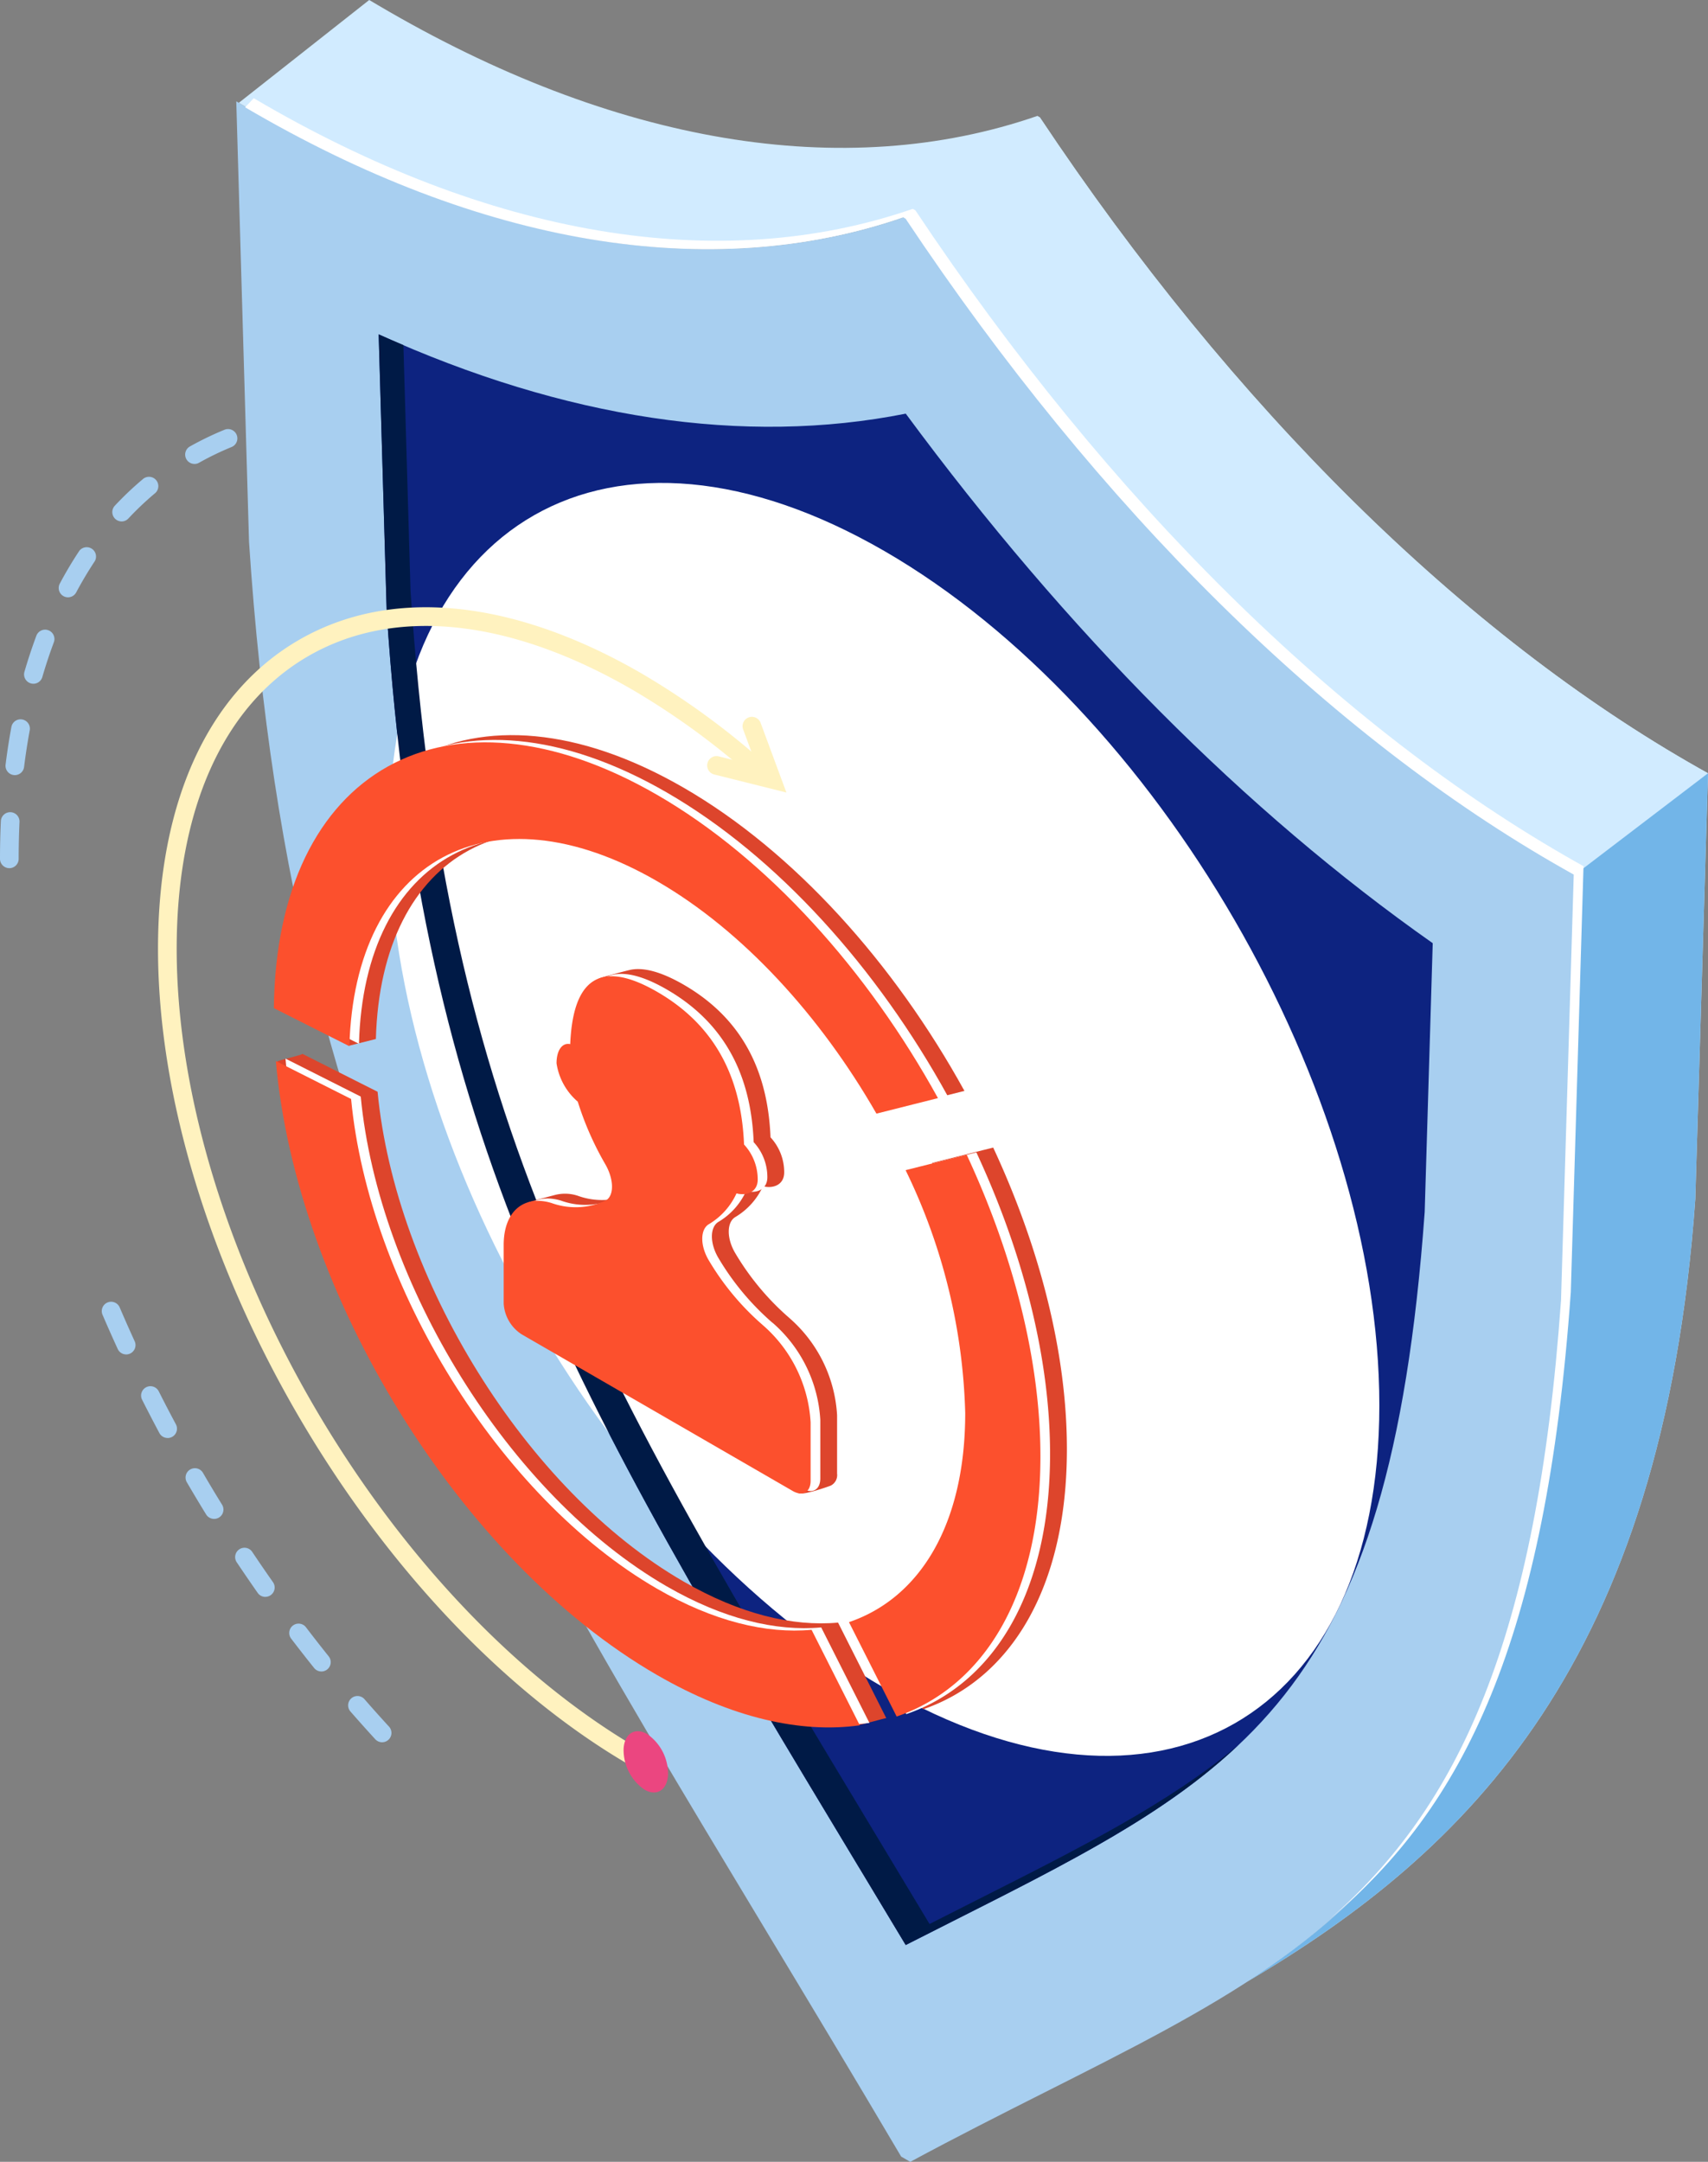<svg xmlns="http://www.w3.org/2000/svg" xmlns:xlink="http://www.w3.org/1999/xlink" width="143.237" height="181.21" viewBox="0 0 143.237 181.21">
  <rect x="0" y="0" width="143.237" height="181.21" fill="#808080" stroke="none"/>
  <defs>
    <clipPath id="clip-path">
      <rect id="Rectángulo_92651" data-name="Rectángulo 92651" width="143.237" height="181.21" fill="none"/>
    </clipPath>
    <clipPath id="clip-path-3">
      <rect id="Rectángulo_92649" data-name="Rectángulo 92649" width="83.048" height="106.702" fill="none"/>
    </clipPath>
    <clipPath id="clip-path-4">
      <path id="Trazado_217697" data-name="Trazado 217697" d="M46.073,86.536c0,26.315,18.59,58.382,41.523,71.622s41.524,2.641,41.524-23.674S110.529,76.1,87.6,62.861,46.073,60.22,46.073,86.536" transform="translate(-46.073 -57.158)" fill="none"/>
    </clipPath>
    <radialGradient id="radial-gradient" cx="0.5" cy="0.5" r="0.167" gradientTransform="matrix(-2.344, 0.447, -1.165, -0.889, -0.264, 1.878)" gradientUnits="objectBoundingBox">
      <stop offset="0" stop-color="#92a3b0"/>
      <stop offset="0.056" stop-color="#92a3b0"/>
      <stop offset="1" stop-color="#fff"/>
    </radialGradient>
  </defs>
  <g id="Grupo_175413" data-name="Grupo 175413" transform="translate(11333.053 12249.329)">
    <g id="Grupo_175412" data-name="Grupo 175412" transform="translate(-12385.333 -12371)">
      <g id="Grupo_146464" data-name="Grupo 146464" transform="translate(1052.28 121.671)">
        <g id="Grupo_146463" data-name="Grupo 146463" clip-path="url(#clip-path)">
          <g id="Grupo_146462" data-name="Grupo 146462">
            <g id="Grupo_146461" data-name="Grupo 146461" clip-path="url(#clip-path)">
              <path id="Trazado_217691" data-name="Trazado 217691" d="M139.5,76.387c-19.76-11.18-39.08-30.251-55.273-54.549l-.219-.126c-16.193,5.6-35.512,2.363-55.273-9.275l-.755-.445L29.05,48.914c3.75,57.233,23.27,82.144,54.689,135.354l.764.441c31.418-16.931,50.939-19.3,54.689-72.205l1.067-35.69Z" transform="translate(-8.166 -3.499)" fill="#a8cff0"/>
              <path id="Trazado_217692" data-name="Trazado 217692" d="M150.736,64.395c-19.762-11.179-39.08-30.25-55.273-54.549l-.22-.127c-16.192,5.6-35.512,2.364-55.272-9.274L39.216,0,28.282,8.618l.544.319c19.76,11.638,39.08,14.876,55.271,9.275l.22.126c16.193,24.3,35.512,43.369,55.273,54.549l.756.427-1.067,35.691c-2.447,34.528-11.617,47.529-26.424,57.1,18.5-10.925,34.818-26.784,37.57-65.6l1.067-35.69Z" transform="translate(-8.253)" fill="#d1ebff"/>
              <path id="Trazado_217693" data-name="Trazado 217693" d="M174.49,68.827l-.755-.428c-19.762-11.179-39.081-30.25-55.273-54.549l-.22-.125L107.1,22.217l.22.126c16.193,24.3,35.511,43.369,55.273,54.549l.755.427Z" transform="translate(-31.253 -4.005)" fill="#d1ebff"/>
              <path id="Trazado_217694" data-name="Trazado 217694" d="M175.195,100.025l-1.067,35.691c-2.447,34.529-11.617,47.529-26.424,57.1,18.5-10.925,34.818-26.784,37.57-65.6l1.067-35.69Z" transform="translate(-43.103 -26.711)" fill="#72b5e8"/>
              <path id="Trazado_217695" data-name="Trazado 217695" d="M85.135,168.1C60.746,127.64,48.478,107.288,45.519,62.885l-.673-23.308c15.659,7.08,30.671,9.337,44.2,6.645,13.521,18.307,28.533,33.384,44.193,44.387l-.674,22.53c-2.959,40.99-15.227,47.177-39.619,59.473-1.276.646-2.574,1.3-3.9,1.973q-1.993-3.308-3.907-6.489" transform="translate(-13.087 -11.549)" fill="#0d2380"/>
              <g id="Grupo_146460" data-name="Grupo 146460" transform="translate(32.628 40.479)" style="mix-blend-mode: multiply;isolation: isolate">
                <g id="Grupo_146459" data-name="Grupo 146459">
                  <g id="Grupo_146458" data-name="Grupo 146458" clip-path="url(#clip-path-3)">
                    <g id="Grupo_146457" data-name="Grupo 146457" transform="translate(0 0)">
                      <g id="Grupo_146456" data-name="Grupo 146456" clip-path="url(#clip-path-4)">
                        <path id="Trazado_217696" data-name="Trazado 217696" d="M129.121,26.757,46.073-21.192V148.534l83.048,47.949Z" transform="translate(-46.073 -34.294)" fill="url(#radial-gradient)"/>
                      </g>
                    </g>
                  </g>
                </g>
              </g>
              <path id="Trazado_217698" data-name="Trazado 217698" d="M94.94,170.849c-1.276.646-2.574,1.3-3.9,1.973q-1.993-3.308-3.907-6.489c-24.389-40.456-36.657-60.808-39.616-105.21l-.6-20.646c-.69-.295-1.381-.586-2.075-.9l.674,23.308c2.959,44.4,15.227,64.755,39.616,105.21q1.914,3.178,3.907,6.489c1.325-.673,2.624-1.327,3.9-1.973,9.952-5.017,17.884-9.018,23.991-14.78-5.809,4.85-13.09,8.529-21.993,13.017" transform="translate(-13.087 -11.549)" fill="#001a46"/>
              <path id="Trazado_217699" data-name="Trazado 217699" d="M140.513,75.574c-19.761-11.18-39.08-30.251-55.273-54.549l-.219-.127c-16.193,5.6-35.512,2.364-55.273-9.274l-.72.763C48.753,23.975,68.034,27.2,84.2,21.6l.219.127c16.193,24.3,35.512,43.369,55.273,54.549l.756.427-1.067,35.69c-2.031,28.654-8.691,42.481-19.36,51.829,11.15-9.359,18.1-23.15,20.182-52.534L141.268,76Z" transform="translate(-8.471 -3.392)" fill="#fff"/>
              <path id="Trazado_217700" data-name="Trazado 217700" d="M.782,86.827A.782.782,0,0,1,0,86.044q0-1.611.074-3.163a.781.781,0,1,1,1.561.072q-.069,1.517-.07,3.092a.782.782,0,0,1-.783.783m.466-7.8a.754.754,0,0,1-.1-.006.783.783,0,0,1-.68-.872q.2-1.609.484-3.138a.782.782,0,1,1,1.537.286q-.274,1.483-.469,3.044a.781.781,0,0,1-.775.686M2.8,71.369a.783.783,0,0,1-.751-1c.3-1.031.638-2.049,1-3.024a.783.783,0,0,1,1.467.549c-.351.938-.677,1.918-.965,2.912a.785.785,0,0,1-.752.564m2.906-7.245a.782.782,0,0,1-.69-1.15c.5-.945,1.054-1.871,1.638-2.75a.783.783,0,0,1,1.3.865c-.556.838-1.081,1.719-1.562,2.62a.781.781,0,0,1-.69.415m4.5-6.362a.782.782,0,0,1-.571-1.317,26.781,26.781,0,0,1,2.336-2.216.782.782,0,1,1,1,1.2,25.406,25.406,0,0,0-2.2,2.087.781.781,0,0,1-.572.248m6.117-4.821a.783.783,0,0,1-.384-1.465,26.265,26.265,0,0,1,2.9-1.4.782.782,0,1,1,.593,1.448,24.5,24.5,0,0,0-2.727,1.318.783.783,0,0,1-.383.1m7.289-2.731a.783.783,0,0,1-.16-1.548,29.87,29.87,0,0,1,3.173-.491.808.808,0,0,1,.856.7.782.782,0,0,1-.7.857,28.165,28.165,0,0,0-3.006.466.8.8,0,0,1-.164.017" transform="translate(0 -14.056)" fill="#a8cff0"/>
              <path id="Trazado_217701" data-name="Trazado 217701" d="M35.559,191a.782.782,0,0,1-.576-.253q-1.061-1.157-2.1-2.348a.783.783,0,0,1,1.18-1.028q1.024,1.177,2.072,2.317A.783.783,0,0,1,35.559,191m-5.093-5.933a.78.78,0,0,1-.61-.292q-.984-1.226-1.94-2.48a.783.783,0,0,1,1.244-.95q.946,1.241,1.916,2.451a.783.783,0,0,1-.61,1.272m-4.7-6.253a.78.78,0,0,1-.64-.332q-.9-1.286-1.78-2.6a.783.783,0,0,1,1.3-.87q.865,1.295,1.759,2.566a.783.783,0,0,1-.191,1.09.774.774,0,0,1-.449.142m-4.3-6.534a.785.785,0,0,1-.666-.372q-.824-1.34-1.618-2.7a.783.783,0,0,1,1.354-.787q.78,1.343,1.6,2.667a.782.782,0,0,1-.666,1.193m-3.9-6.782a.784.784,0,0,1-.69-.414q-.74-1.391-1.45-2.794a.782.782,0,0,1,1.4-.7q.7,1.388,1.435,2.76a.784.784,0,0,1-.69,1.151m-3.479-7.008a.78.78,0,0,1-.71-.456q-.658-1.435-1.278-2.879a.783.783,0,0,1,1.44-.615q.609,1.424,1.258,2.843a.781.781,0,0,1-.385,1.037.771.771,0,0,1-.326.072" transform="translate(-3.513 -44.96)" fill="#a8cff0"/>
              <path id="Trazado_217702" data-name="Trazado 217702" d="M58.439,169.031c-21.9-12.647-39.727-43.387-39.727-68.526,0-12.295,4.2-21.49,11.825-25.893,7.69-4.441,17.877-3.45,28.684,2.788A64.3,64.3,0,0,1,69.85,85.182l-1.042,1.166a62.714,62.714,0,0,0-10.368-7.592c-10.3-5.947-19.93-6.937-27.12-2.787-7.12,4.111-11.042,12.826-11.042,24.537,0,24.64,17.47,54.772,38.944,67.17Z" transform="translate(-5.461 -20.975)" fill="#fff2bf"/>
              <path id="Trazado_217703" data-name="Trazado 217703" d="M77.571,208.555c-.061,1.287-.945,1.848-1.974,1.254a4.042,4.042,0,0,1-1.753-3.406c.062-1.287.945-1.848,1.974-1.254a4.041,4.041,0,0,1,1.752,3.406" transform="translate(-21.548 -59.797)" fill="#eb4680"/>
              <path id="Trazado_217704" data-name="Trazado 217704" d="M90.389,91.191l-6.051-1.513a.782.782,0,1,1,.379-1.518l3.175.794L86.761,85.9a.782.782,0,1,1,1.467-.544Z" transform="translate(-24.439 -24.758)" fill="#fff2bf"/>
              <path id="Trazado_217705" data-name="Trazado 217705" d="M41.9,112.483c.429-15.677,11.824-21.91,25.8-13.838,7.2,4.155,13.71,11.315,18.4,19.488l5.158-1.3C85.385,106.179,77,96.78,67.7,91.412,50.11,81.254,35.779,89.284,35.564,109.29l4.127,3.747Z" transform="translate(-10.378 -25.391)" fill="#dd452c"/>
              <path id="Trazado_217706" data-name="Trazado 217706" d="M79.865,172.409c-3.815.348-8.233-.716-12.958-3.444-13.242-7.645-24.175-25.448-25.659-41.052l-6.31-3.181c.01.114-2.109.545-2.1.658,1.825,19.421,17.581,41.29,34.067,50.808,5.987,3.457,10.04,5.275,14.844,4.764.2-.022,1.957-.521,2.156-.55Z" transform="translate(-9.583 -36.399)" fill="#dd452c"/>
              <path id="Trazado_217707" data-name="Trazado 217707" d="M108.42,137.118a49.367,49.367,0,0,1,5,20.351c0,9.371-3.818,15.521-9.75,17.535l4,7.911c7.344-2.526,12.057-10.183,12.057-21.806,0-8.112-2.3-16.942-6.181-25.279Z" transform="translate(-30.254 -39.638)" fill="#dd452c"/>
              <path id="Trazado_217708" data-name="Trazado 217708" d="M84.287,143.95a22.024,22.024,0,0,1-4.532-5.426c-.749-1.255-.722-2.615.006-3.04a5.8,5.8,0,0,0,2.314-2.581c.794.22,1.779-.073,1.779-1.162a4.3,4.3,0,0,0-1.147-2.933c-.194-4.755-1.819-9.642-7.289-12.8-1.911-1.1-3.354-1.454-4.428-1.249-.251.047-2.419.619-2.631.724-1.482.737-.118,2.33-.229,4.908-.656-.146-1.147.5-1.147,1.608a5.26,5.26,0,0,0,1.78,3.217,25.791,25.791,0,0,0,2.313,5.251c.729,1.267.756,2.658.006,3.047a5.973,5.973,0,0,1-4.532.193,3.4,3.4,0,0,0-1.894-.076c-.159.045-2.107.55-2.252.622-1.017.506.143,1.248.143,2.974v4.9a3.3,3.3,0,0,0,1.5,2.586L85.06,158.626c.364.21,2.426-.523,2.687-.621a.984.984,0,0,0,.542-1.011v-4.9a11.678,11.678,0,0,0-4-8.141" transform="translate(-18.089 -33.473)" fill="#dd452c"/>
              <path id="Trazado_217709" data-name="Trazado 217709" d="M39.9,113.053c.429-15.677,11.824-21.91,25.8-13.838,7.2,4.155,13.71,11.315,18.4,19.488l5.158-1.3C83.39,106.749,75.006,97.35,65.708,91.982,48.115,81.824,33.784,89.854,33.569,109.86Z" transform="translate(-9.796 -25.558)" fill="#fff"/>
              <path id="Trazado_217710" data-name="Trazado 217710" d="M78.734,172.979c-3.815.348-8.233-.716-12.958-3.444C52.535,161.89,41.6,144.086,40.118,128.483l-6.31-3.18c1.7,19.5,15.385,41.891,31.969,51.466,6.239,3.6,12.065,4.908,17,4.214Z" transform="translate(-9.866 -36.566)" fill="#fff"/>
              <path id="Trazado_217711" data-name="Trazado 217711" d="M106.425,137.688a49.367,49.367,0,0,1,5,20.351c0,9.371-3.818,15.521-9.75,17.535l4,7.911c7.344-2.526,12.057-10.183,12.057-21.806,0-8.111-2.3-16.942-6.181-25.279Z" transform="translate(-29.671 -39.804)" fill="#fff"/>
              <path id="Trazado_217712" data-name="Trazado 217712" d="M82.522,144.52a22.024,22.024,0,0,1-4.532-5.426c-.749-1.255-.722-2.615.006-3.04a5.8,5.8,0,0,0,2.314-2.581c.794.22,1.779-.073,1.779-1.162a4.307,4.307,0,0,0-1.147-2.933c-.195-4.755-1.819-9.642-7.289-12.8s-7.094-.147-7.288,4.384c-.656-.146-1.147.5-1.147,1.608A5.26,5.26,0,0,0,67,125.788a25.83,25.83,0,0,0,2.313,5.251c.729,1.267.756,2.658.006,3.047a5.975,5.975,0,0,1-4.532.193c-2.3-.695-4,.69-4,3.519v4.9a3.3,3.3,0,0,0,1.5,2.586l22.743,13.13c.828.479,1.5.1,1.5-.855v-4.9a11.675,11.675,0,0,0-4-8.141" transform="translate(-17.737 -33.639)" fill="#fff"/>
              <path id="Trazado_217713" data-name="Trazado 217713" d="M38.764,113.338c.429-15.677,11.824-21.91,25.8-13.838,7.2,4.155,13.71,11.315,18.4,19.488l5.158-1.3C82.25,107.034,73.866,97.635,64.568,92.267c-17.593-10.157-31.923-2.128-32.139,17.878Z" transform="translate(-9.463 -25.641)" fill="#fc502d"/>
              <path id="Trazado_217714" data-name="Trazado 217714" d="M77.594,173.264c-3.815.348-8.233-.716-12.958-3.444-13.242-7.645-24.175-25.449-25.659-41.052l-6.31-3.181c1.7,19.5,15.385,41.892,31.969,51.466,6.239,3.6,12.065,4.908,17,4.214Z" transform="translate(-9.533 -36.649)" fill="#fc502d"/>
              <path id="Trazado_217715" data-name="Trazado 217715" d="M105.285,137.973a49.367,49.367,0,0,1,5,20.351c0,9.371-3.818,15.521-9.75,17.535l4,7.911c7.344-2.526,12.057-10.183,12.057-21.806,0-8.112-2.3-16.942-6.181-25.279Z" transform="translate(-29.339 -39.887)" fill="#fc502d"/>
              <path id="Trazado_217716" data-name="Trazado 217716" d="M81.382,144.8a22.024,22.024,0,0,1-4.532-5.426c-.749-1.255-.722-2.615.006-3.04a5.8,5.8,0,0,0,2.314-2.581c.794.22,1.779-.073,1.779-1.162a4.307,4.307,0,0,0-1.147-2.933c-.195-4.755-1.819-9.642-7.289-12.8s-7.094-.147-7.288,4.384c-.656-.146-1.147.5-1.147,1.608a5.26,5.26,0,0,0,1.78,3.217,25.83,25.83,0,0,0,2.313,5.251c.729,1.267.756,2.658.006,3.047a5.976,5.976,0,0,1-4.532.193c-2.3-.695-4,.69-4,3.519v4.9a3.3,3.3,0,0,0,1.5,2.586L83.885,158.7c.828.479,1.5.1,1.5-.855v-4.9a11.675,11.675,0,0,0-4-8.141" transform="translate(-17.405 -33.722)" fill="#fc502d"/>
            </g>
          </g>
        </g>
      </g>
    </g>
  </g>
</svg>
